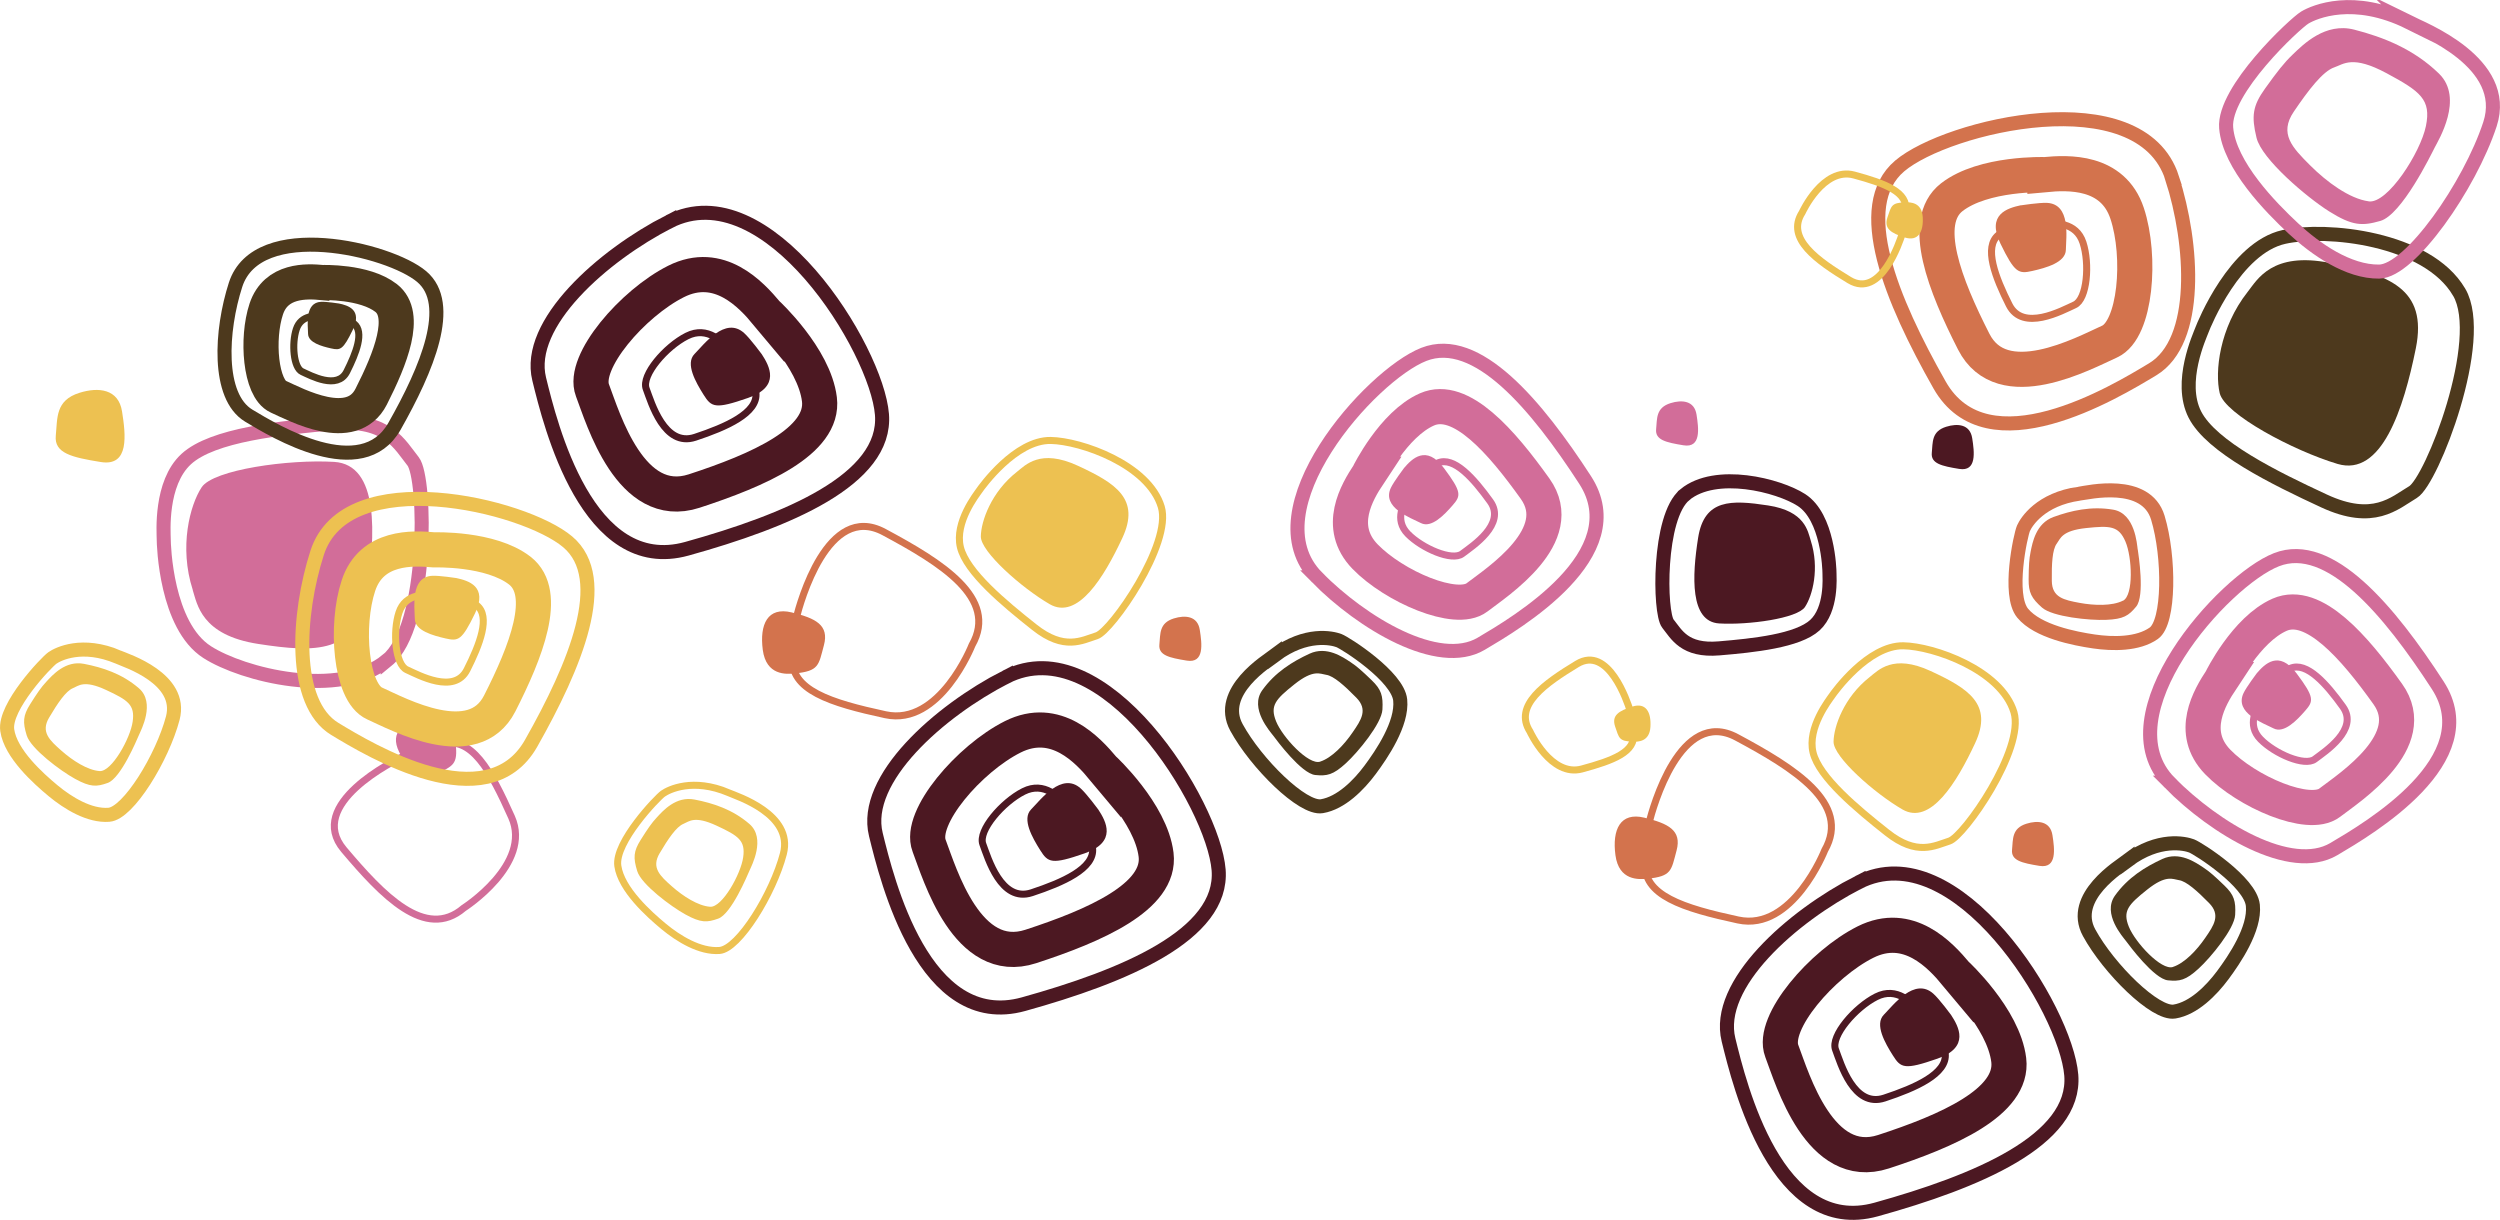 <?xml version="1.0" encoding="UTF-8"?><svg xmlns="http://www.w3.org/2000/svg" viewBox="0 0 355.77 173.6"><defs><style>.d{fill:#edc151;}.e{fill:#d3734d;}.f{fill:#d26d99;}.g{fill:#4c1822;}.h{fill:#4d391d;}.i,.j,.k,.l,.m{stroke-width:5px;}.i,.j,.k,.l,.m,.n,.o,.p,.q,.r,.s,.t,.u,.v,.w{fill:none;stroke-miterlimit:10;}.i,.r,.s{stroke:#edc151;}.j,.p,.v{stroke:#4d391d;}.k,.q,.w{stroke:#4c1822;}.l,.n,.t{stroke:#d3734d;}.m,.o,.u{stroke:#d26d99;}.n,.o,.p,.q,.r{stroke-width:2px;}</style></defs><g id="a"/><g id="b"><g id="c"><path class="d" d="M266.06,96.36c1.2-.94,3.3-3.36,8.68-.87,5.38,2.49,8.94,4.72,6.32,10.3-2.61,5.58-6.35,11.71-10.33,9.4-3.99-2.31-9.82-7.47-9.8-9.63,.02-2.16,1.48-6.34,5.13-9.2Z"/><path class="s" d="M286.6,101.35c1.58,5.24-7.1,17.68-9.19,18.34-2.09,.66-4.61,2.17-8.87-1.21-4.27-3.38-9.68-7.86-10.53-11.4s2.33-7.53,2.68-8.05,5.16-7.21,10.17-7.13c4.29,.07,13.92,3.43,15.74,9.45Z"/><g><path class="w" d="M273.23,144.02c-1.07-1.28-3.26-3.67-6.23-2.17s-6.52,5.57-5.79,7.51c.73,1.95,2.58,8.35,6.96,6.9s8.99-3.45,8.65-6.35-3.59-5.9-3.59-5.9Z"/><path class="k" d="M278.37,138.62c-2.22-2.66-6.77-7.63-12.91-4.55-6.14,3.08-13.43,11.46-11.9,15.49,1.53,4.04,5.42,17.29,14.47,14.34,9.05-2.95,18.56-7.06,17.83-13.05s-7.49-12.24-7.49-12.24Z"/><path class="q" d="M264.48,125.56c-9.44,4.83-20.44,14.5-18.5,22.41,1.59,6.48,6.86,28.09,21.02,24.15s28.49-9.81,27.76-19.11-16.35-34.58-30.28-27.45Z"/><path class="g" d="M277.65,144.43c1.09,1.67,2.73,4.6-1.95,6.23s-5.2,1.33-6.32-.45c-1.13-1.78-2.64-4.43-1.3-5.8,1.35-1.37,4.37-5.41,7.06-2.99,.86,.77,2.51,3.01,2.51,3.01Z"/></g><g><path class="g" d="M257.68,76.91c-.42-1.3-.77-4.17-6.06-4.98-5.29-.81-9.08-.92-9.96,4.58-.87,5.49-1.18,11.95,2.98,12.21,4.16,.25,11.14-.71,12.22-2.34,1.08-1.63,2.1-5.49,.82-9.46Z"/><path class="q" d="M239.77,70.4c-3.84,3.14-3.64,16.82-2.41,18.35s2.35,3.93,7.26,3.52c4.91-.41,11.23-1.07,13.66-3.31s2.07-6.82,2.07-7.38-.21-7.99-4-10.43c-3.25-2.09-12.16-4.37-16.58-.76Z"/></g><path class="g" d="M276.96,60.73c1.63-.51,3.39-.36,3.7,1.63,.31,1.98,.67,4.78-1.85,4.37-2.51-.41-4.05-.76-3.9-2.29s-.05-3.05,2.05-3.71Z"/><g><path class="u" d="M321.92,99.55c-.8,1.2-2.24,3.6-.23,5.65,2.01,2.06,6.29,3.92,7.73,2.83,1.44-1.09,6.3-4.23,3.99-7.45s-5.15-6.48-7.48-5.47c-2.33,1.01-4.01,4.44-4.01,4.44Z"/><path class="m" d="M316.12,96.71c-1.65,2.49-4.64,7.47-.52,11.72,4.12,4.25,12.95,8.08,15.92,5.81,2.98-2.27,13.03-8.81,8.28-15.47-4.75-6.66-10.58-13.4-15.39-11.29-4.81,2.11-8.3,9.23-8.3,9.23Z"/><path class="o" d="M308.75,111.38c6.42,6.5,17.26,13.05,23.36,9.46,5-2.95,21.67-12.73,14.8-23.32-6.87-10.59-15.39-20.83-22.95-17.87-7.56,2.96-24.66,22.14-15.2,31.73Z"/><path class="f" d="M321.14,95.83c1.12-1.31,3.14-3.4,5.69,.01s2.42,3.92,1.23,5.29-3.02,3.29-4.51,2.53-5.61-2.2-4.28-5.02c.43-.9,1.87-2.81,1.87-2.81Z"/></g><path class="f" d="M237.73,57.37c1.63-.51,3.39-.36,3.7,1.63s.67,4.78-1.85,4.37c-2.51-.41-4.05-.76-3.9-2.29,.15-1.53-.05-3.05,2.05-3.71Z"/><g><path class="h" d="M302.55,133.92c-.44-.58-3.41-3.88-1.58-6.46,1.83-2.57,4.32-4.1,6.75-5.22,2.43-1.12,4.72,.48,5.84,1.22,.87,.57,1.6,1.22,2.98,2.55,1.38,1.33,1.65,2.21,1.54,4.19-.11,1.98-3.47,6.06-5.19,7.63-1.84,1.69-2.71,1.84-4.37,1.68-1.99-.2-5.54-5.01-5.97-5.59Zm6.68,3.68c1.64-.53,3.39-2.37,4.59-4.13,1.26-1.82,2.22-3.26,.55-4.96-1.67-1.7-3.23-3.11-4.3-3.26-.87-.13-1.8-.81-4.51,1.35-2.71,2.16-3.51,3.05-2.61,5.28,.9,2.23,4.62,6.26,6.27,5.73Z"/><path class="p" d="M302.76,122.47c-1,.75-8.25,5.16-5.46,10.27,2.79,5.11,9.41,11.67,12.15,11.21,2.74-.45,5.25-3,6.87-5.18,1.62-2.18,4.62-6.57,4.28-9.93s-7.77-8.1-8.72-8.46-4.67-1.22-9.12,2.09Z"/></g><g><path class="h" d="M319.88,41.51c1.34-1.69,3.44-5.75,11.71-4.09,8.27,1.66,13.94,3.57,12.2,12.16-1.74,8.6-4.85,18.31-11.14,16.44-6.29-1.88-16.08-7.09-16.77-10.08-.7-2.99-.08-9.26,4-14.43Z"/><path class="p" d="M349.96,41.58c3.95,6.73-3.89,26.84-6.56,28.44-2.67,1.6-5.64,4.53-12.67,1.27-7.03-3.26-16.02-7.67-18.38-12.29-2.36-4.63,.7-11.2,1-12.03,.31-.83,4.71-11.7,11.67-13.25,5.96-1.33,20.4,.12,24.93,7.85Z"/></g><g><path class="e" d="M234.44,125.05c-1.22,.12-4.06,.31-4.55-3.35s.7-6.17,4.11-5.34,5.36,1.8,4.59,4.67c-.77,2.87-.68,3.67-4.15,4.02Z"/><path class="t" d="M234.68,117.05c.52-2,4.42-16.45,12.47-12.12,8.05,4.32,16.34,9.37,12.52,16.08,0,0-4.57,11.6-12.33,9.91-7.76-1.68-13.69-3.49-13.2-8.31,.5-4.82,.53-5.56,.53-5.56Z"/></g><g><path class="t" d="M290.8,31.86c1.58-.15,4.66-.3,5.63,2.68s.6,8.04-1.2,8.85c-1.8,.82-7.36,3.87-9.31,0s-3.68-8.26-1.5-9.97c2.18-1.71,6.38-1.56,6.38-1.56Z"/><path class="l" d="M291.01,24.85c3.28-.31,9.67-.61,11.7,5.52s1.25,16.55-2.5,18.24c-3.74,1.69-15.29,7.97-19.34,0-4.06-7.97-7.64-17.01-3.12-20.54,4.52-3.52,13.26-3.22,13.26-3.22Z"/><path class="n" d="M309.1,25.32c3.05,9.48,3.88,23.23-2.75,27.23-5.44,3.28-23.54,14.23-30.34,2.22-6.81-12.02-12.43-25.43-5.66-31.16,6.77-5.73,34.25-12.28,38.76,1.71Z"/><path class="e" d="M287.58,29.21c-1.85,.4-4.93,1.26-2.9,5.46,2.03,4.19,2.58,4.33,4.53,3.89,1.95-.44,4.76-1.21,4.78-3.02,.03-1.81,.73-6.51-2.7-6.67-1.09-.05-3.7,.35-3.7,.35Z"/></g><g><path class="e" d="M304.21,78.2c-.1-.71-.36-5.14-3.49-5.67-3.13-.53-5.98,.13-8.49,1.04-2.51,.92-2.99,3.64-3.26,4.96-.21,1.02-.26,1.98-.28,3.89s.41,2.72,1.9,4.04c1.49,1.32,6.78,1.85,9.11,1.75,2.51-.1,3.23-.6,4.29-1.88,1.27-1.53,.33-7.43,.23-8.14Zm-2.1,7.28c-1.54,.78-4.09,.7-6.19,.31-2.19-.41-3.9-.75-3.93-3.12-.03-2.37,.06-4.46,.71-5.32,.52-.7,.69-1.83,4.15-2.2,3.46-.37,4.65-.31,5.61,1.9,.96,2.2,1.2,7.66-.34,8.44Z"/><path class="n" d="M295.89,70.26c1.24-.18,9.51-2.14,11.19,3.42s1.68,14.85-.58,16.44c-2.26,1.6-5.85,1.56-8.55,1.16s-7.96-1.41-10.11-4.02-.29-11.17,.12-12.09,2.43-4.14,7.94-4.92Z"/></g><path class="e" d="M288.38,117.22c1.63-.51,3.39-.36,3.7,1.63,.31,1.98,.67,4.78-1.85,4.37-2.51-.41-4.05-.76-3.9-2.29,.15-1.53-.05-3.05,2.05-3.71Z"/><g><path class="d" d="M271.15,28.79c.7-.02,2.34-.02,2.47,2.1,.13,2.12-.65,3.51-2.57,2.9s-3-1.25-2.45-2.86c.56-1.62,.53-2.08,2.54-2.14Z"/><path class="s" d="M270.7,33.27c-.36,1.13-3.05,9.31-7.54,6.58-4.49-2.73-9.09-5.88-6.69-9.62,0,0,2.98-6.52,7.39-5.32s7.76,2.42,7.32,5.17-.48,3.18-.48,3.18Z"/></g><g><path class="f" d="M346.47,21.01c.52-1.02,4.22-7.04,.61-10.54-3.6-3.5-7.93-5.19-12.05-6.25-4.12-1.06-7.24,2.08-8.78,3.56-1.19,1.14-2.15,2.36-3.92,4.83s-1.95,3.92-1.21,6.99c.74,3.06,7.17,8.48,10.3,10.46,3.37,2.12,4.76,2.11,7.32,1.38,3.05-.87,7.21-9.41,7.73-10.43Zm-9.38,7.64c-2.72-.36-5.98-2.75-8.37-5.15-2.49-2.49-4.42-4.47-2.3-7.6,2.12-3.13,4.15-5.77,5.78-6.32,1.32-.45,2.58-1.77,7.43,.84,4.86,2.61,6.36,3.77,5.6,7.51-.76,3.74-5.43,11.09-8.15,10.73Z"/><path class="o" d="M342.84,3.18c1.78,.88,14.38,5.73,11.5,14.5-2.88,8.77-11.35,20.9-15.76,20.97-4.41,.06-9.07-3.2-12.23-6.15-3.16-2.95-9.11-8.97-9.55-14.31s9.81-14.86,11.19-15.69,6.95-3.23,14.86,.69Z"/></g><g><path class="w" d="M103.98,49.99c-1.07-1.28-3.26-3.67-6.23-2.17-2.98,1.5-6.52,5.57-5.79,7.51,.73,1.95,2.58,8.35,6.96,6.9s8.99-3.45,8.65-6.35-3.59-5.9-3.59-5.9Z"/><path class="k" d="M109.12,44.6c-2.22-2.66-6.77-7.63-12.91-4.55s-13.43,11.46-11.9,15.49,5.42,17.29,14.47,14.34c9.05-2.95,18.56-7.06,17.83-13.05s-7.49-12.24-7.49-12.24Z"/><path class="q" d="M95.23,31.53c-9.44,4.83-20.44,14.5-18.5,22.41,1.59,6.48,6.86,28.09,21.02,24.15s28.49-9.81,27.76-19.11-16.35-34.58-30.28-27.45Z"/><path class="g" d="M108.4,50.4c1.09,1.67,2.73,4.6-1.95,6.23s-5.2,1.33-6.32-.45-2.64-4.43-1.3-5.8c1.35-1.37,4.37-5.41,7.06-2.99,.86,.77,2.51,3.01,2.51,3.01Z"/></g><g><path class="f" d="M64.84,105.69c-.13-1.11-.52-3.71-3.97-3.41s-5.5,1.85-4.06,4.75,2.71,4.45,5.18,3.19c2.47-1.26,3.22-1.34,2.84-4.52Z"/><path class="u" d="M57.75,107.45c-1.74,.83-14.26,7.01-8.81,13.46,5.45,6.45,11.6,12.98,17.05,8.31,0,0,9.79-6.25,6.81-12.93-2.98-6.68-5.73-11.68-10.05-10.35-4.32,1.34-5,1.5-5,1.5Z"/></g><g><path class="f" d="M27.42,83.95c.65,2.01,1.19,6.44,9.35,7.69,8.16,1.26,14.02,1.41,15.37-7.07,1.35-8.48,1.82-18.45-4.59-18.84-6.42-.39-17.19,1.1-18.85,3.61-1.66,2.51-3.25,8.48-1.27,14.6Z"/><path class="o" d="M55.07,93.99c5.93-4.85,5.62-25.95,3.72-28.33s-3.63-6.06-11.2-5.43c-7.57,.63-17.34,1.65-21.09,5.1-3.75,3.45-3.2,10.52-3.2,11.38s.32,12.33,6.18,16.09c5.01,3.22,18.77,6.75,25.59,1.18Z"/></g><g><path class="s" d="M61.96,84.7c-1.45-.14-4.28-.27-5.18,2.46-.9,2.74-.55,7.39,1.11,8.15,1.66,.75,6.77,3.56,8.57,0,1.8-3.56,3.39-7.6,1.38-9.17-2-1.57-5.87-1.44-5.87-1.44Z"/><path class="i" d="M61.77,78.25c-3.01-.28-8.9-.56-10.76,5.08-1.87,5.64-1.15,15.23,2.3,16.78,3.44,1.55,14.06,7.33,17.8,0,3.73-7.33,7.03-15.65,2.87-18.9-4.16-3.24-12.2-2.96-12.2-2.96Z"/><path class="r" d="M45.13,78.68c-2.81,8.73-3.57,21.38,2.53,25.06,5,3.02,21.66,13.09,27.92,2.04,6.26-11.06,11.44-23.4,5.21-28.67-6.23-5.27-31.52-11.3-35.66,1.57Z"/><path class="d" d="M64.93,82.26c1.7,.37,4.54,1.16,2.67,5.02-1.87,3.86-2.37,3.99-4.17,3.58s-4.38-1.11-4.4-2.78-.67-5.99,2.49-6.14c1.01-.05,3.41,.32,3.41,.32Z"/></g><g><path class="d" d="M19.78,104.58c.28-.66,2.38-4.58-.02-6.64-2.4-2.07-5.18-2.96-7.81-3.47-2.63-.51-4.47,1.58-5.38,2.57-.71,.76-1.26,1.56-2.28,3.18-1.02,1.62-1.07,2.54-.49,4.43,.58,1.9,4.83,5.06,6.87,6.18,2.2,1.21,3.07,1.15,4.65,.59,1.88-.66,4.17-6.18,4.46-6.84Zm-5.6,5.15c-1.72-.12-3.86-1.5-5.46-2.92-1.66-1.47-2.95-2.64-1.73-4.69,1.21-2.05,2.38-3.78,3.39-4.19,.81-.33,1.55-1.21,4.7,.25,3.15,1.46,4.14,2.13,3.8,4.51-.33,2.38-2.99,7.17-4.71,7.04Z"/><path class="r" d="M16.81,93.51c1.15,.49,9.25,3.06,7.78,8.68-1.48,5.62-6.33,13.56-9.1,13.76-2.77,.21-5.82-1.67-7.92-3.41s-6.07-5.29-6.54-8.63c-.48-3.34,5.6-9.7,6.43-10.28s4.24-2.29,9.36-.13Z"/></g><g><path class="v" d="M46.02,45.01c-1.08-.1-3.18-.2-3.85,1.83s-.41,5.49,.82,6.05,5.03,2.64,6.36,0c1.33-2.64,2.51-5.65,1.03-6.82s-4.36-1.07-4.36-1.07Z"/><path class="j" d="M45.89,40.21c-2.24-.21-6.61-.42-8,3.77-1.39,4.19-.85,11.31,1.71,12.47,2.56,1.15,10.45,5.45,13.22,0,2.77-5.45,5.22-11.63,2.13-14.04-3.09-2.41-9.06-2.2-9.06-2.2Z"/><path class="p" d="M33.52,40.53c-2.09,6.48-2.66,15.88,1.88,18.62,3.72,2.24,16.09,9.73,20.74,1.51,4.65-8.21,8.5-17.39,3.87-21.3-4.63-3.92-23.41-8.39-26.49,1.17Z"/><path class="h" d="M48.23,43.19c1.27,.27,3.37,.86,1.98,3.73-1.39,2.87-1.76,2.96-3.1,2.66s-3.25-.83-3.27-2.07-.5-4.45,1.85-4.56c.75-.04,2.53,.24,2.53,.24Z"/></g><path class="d" d="M11.31,55.9c2.68-.84,5.56-.58,6.06,2.67,.51,3.26,1.09,7.85-3.03,7.18-4.13-.67-6.65-1.25-6.4-3.76,.25-2.5-.08-5.01,3.37-6.09Z"/><path class="d" d="M144.71,67.15c1.2-.94,3.3-3.36,8.68-.87,5.38,2.49,8.94,4.72,6.32,10.3-2.61,5.58-6.35,11.71-10.33,9.4-3.99-2.31-9.82-7.47-9.8-9.63,.02-2.16,1.48-6.34,5.13-9.2Z"/><path class="s" d="M165.26,72.13c1.58,5.24-7.1,17.68-9.19,18.34s-4.61,2.17-8.87-1.21c-4.27-3.38-9.68-7.86-10.53-11.4s2.33-7.53,2.68-8.05,5.16-7.21,10.17-7.13c4.29,.07,13.92,3.43,15.74,9.45Z"/><g><path class="w" d="M151.89,114.8c-1.07-1.28-3.26-3.67-6.23-2.17-2.98,1.5-6.52,5.57-5.79,7.51,.73,1.95,2.58,8.35,6.96,6.9,4.38-1.45,8.99-3.45,8.65-6.35s-3.59-5.9-3.59-5.9Z"/><path class="k" d="M157.03,109.41c-2.22-2.66-6.77-7.63-12.91-4.55s-13.43,11.46-11.9,15.49c1.53,4.04,5.42,17.29,14.47,14.34,9.05-2.95,18.56-7.06,17.83-13.05s-7.49-12.24-7.49-12.24Z"/><path class="q" d="M143.14,96.34c-9.44,4.83-20.44,14.5-18.5,22.41,1.59,6.48,6.86,28.09,21.02,24.15,14.16-3.94,28.49-9.81,27.76-19.11s-16.35-34.58-30.28-27.45Z"/><path class="g" d="M156.3,115.21c1.09,1.67,2.73,4.6-1.95,6.23-4.68,1.63-5.2,1.33-6.32-.45s-2.64-4.43-1.3-5.8c1.35-1.37,4.37-5.41,7.06-2.99,.86,.77,2.51,3.01,2.51,3.01Z"/></g><g><path class="u" d="M200.58,70.33c-.8,1.2-2.24,3.6-.23,5.65s6.29,3.92,7.73,2.83c1.44-1.09,6.3-4.23,3.99-7.45-2.32-3.22-5.15-6.48-7.48-5.47-2.33,1.01-4.01,4.44-4.01,4.44Z"/><path class="m" d="M194.78,67.49c-1.65,2.49-4.64,7.47-.52,11.72s12.95,8.08,15.92,5.81,13.03-8.81,8.28-15.47-10.58-13.4-15.39-11.29c-4.81,2.11-8.3,9.23-8.3,9.23Z"/><path class="o" d="M187.41,82.16c6.42,6.5,17.26,13.05,23.36,9.46,5-2.95,21.67-12.73,14.8-23.32-6.87-10.59-15.39-20.83-22.95-17.87-7.56,2.96-24.66,22.14-15.2,31.73Z"/><path class="f" d="M199.8,66.61c1.12-1.31,3.14-3.4,5.69,.01,2.55,3.42,2.42,3.92,1.23,5.29s-3.02,3.29-4.51,2.53c-1.49-.76-5.61-2.2-4.28-5.02,.43-.9,1.87-2.81,1.87-2.81Z"/></g><g><path class="d" d="M232.4,105.55c.7,.02,2.34,.02,2.47-2.1s-.65-3.51-2.57-2.9-3,1.25-2.45,2.86c.56,1.62,.53,2.08,2.54,2.14Z"/><path class="s" d="M231.96,101.07c-.36-1.13-3.05-9.31-7.54-6.58-4.49,2.73-9.09,5.88-6.69,9.62,0,0,2.98,6.52,7.39,5.32,4.41-1.2,7.76-2.42,7.32-5.17s-.48-3.18-.48-3.18Z"/></g><path class="d" d="M106.66,123.89c.28-.66,2.38-4.58-.02-6.64-2.4-2.07-5.18-2.96-7.81-3.47-2.63-.51-4.47,1.58-5.38,2.57-.71,.76-1.26,1.56-2.28,3.18s-1.07,2.54-.49,4.43c.58,1.9,4.83,5.06,6.87,6.18,2.2,1.21,3.07,1.15,4.65,.59,1.88-.66,4.17-6.18,4.46-6.84Zm-5.6,5.15c-1.72-.12-3.86-1.5-5.46-2.92-1.66-1.47-2.95-2.64-1.73-4.69,1.21-2.05,2.38-3.78,3.39-4.19,.81-.33,1.55-1.21,4.7,.25,3.15,1.46,4.14,2.13,3.8,4.51-.33,2.38-2.99,7.17-4.71,7.04Z"/><path class="s" d="M103.7,112.82c1.15,.49,9.25,3.06,7.78,8.68s-6.33,13.56-9.1,13.76-5.82-1.67-7.92-3.41-6.07-5.29-6.54-8.63c-.48-3.34,5.6-9.7,6.43-10.28s4.24-2.29,9.36-.13Z"/><g><path class="h" d="M181.2,104.7c-.44-.58-3.41-3.88-1.58-6.46,1.83-2.57,4.32-4.1,6.75-5.22,2.43-1.12,4.72,.48,5.84,1.22,.87,.57,1.6,1.22,2.98,2.55s1.65,2.21,1.54,4.19c-.11,1.98-3.47,6.06-5.19,7.63-1.84,1.69-2.71,1.84-4.37,1.68-1.99-.2-5.54-5.01-5.97-5.59Zm6.68,3.68c1.64-.53,3.39-2.37,4.59-4.13,1.26-1.82,2.22-3.26,.55-4.96-1.67-1.7-3.23-3.11-4.3-3.26-.87-.13-1.8-.81-4.51,1.35-2.71,2.16-3.51,3.05-2.61,5.28,.9,2.23,4.62,6.26,6.27,5.73Z"/><path class="p" d="M181.42,93.25c-1,.75-8.25,5.16-5.46,10.27,2.79,5.11,9.41,11.67,12.15,11.21s5.25-3,6.87-5.18,4.62-6.57,4.28-9.93-7.77-8.1-8.72-8.46-4.67-1.22-9.12,2.09Z"/></g><g><path class="e" d="M113.1,95.84c-1.22,.12-4.06,.31-4.55-3.35-.48-3.66,.7-6.17,4.11-5.34,3.41,.83,5.36,1.8,4.59,4.67-.77,2.87-.68,3.67-4.15,4.02Z"/><path class="t" d="M113.34,87.84c.52-2,4.42-16.45,12.47-12.12,8.05,4.32,16.34,9.37,12.52,16.08,0,0-4.57,11.6-12.33,9.91-7.76-1.68-13.69-3.49-13.2-8.31,.5-4.82,.53-5.56,.53-5.56Z"/></g><path class="e" d="M167.04,88.01c1.63-.51,3.39-.36,3.7,1.63s.67,4.78-1.85,4.37-4.05-.76-3.9-2.29c.15-1.53-.05-3.05,2.05-3.71Z"/></g></g></svg>